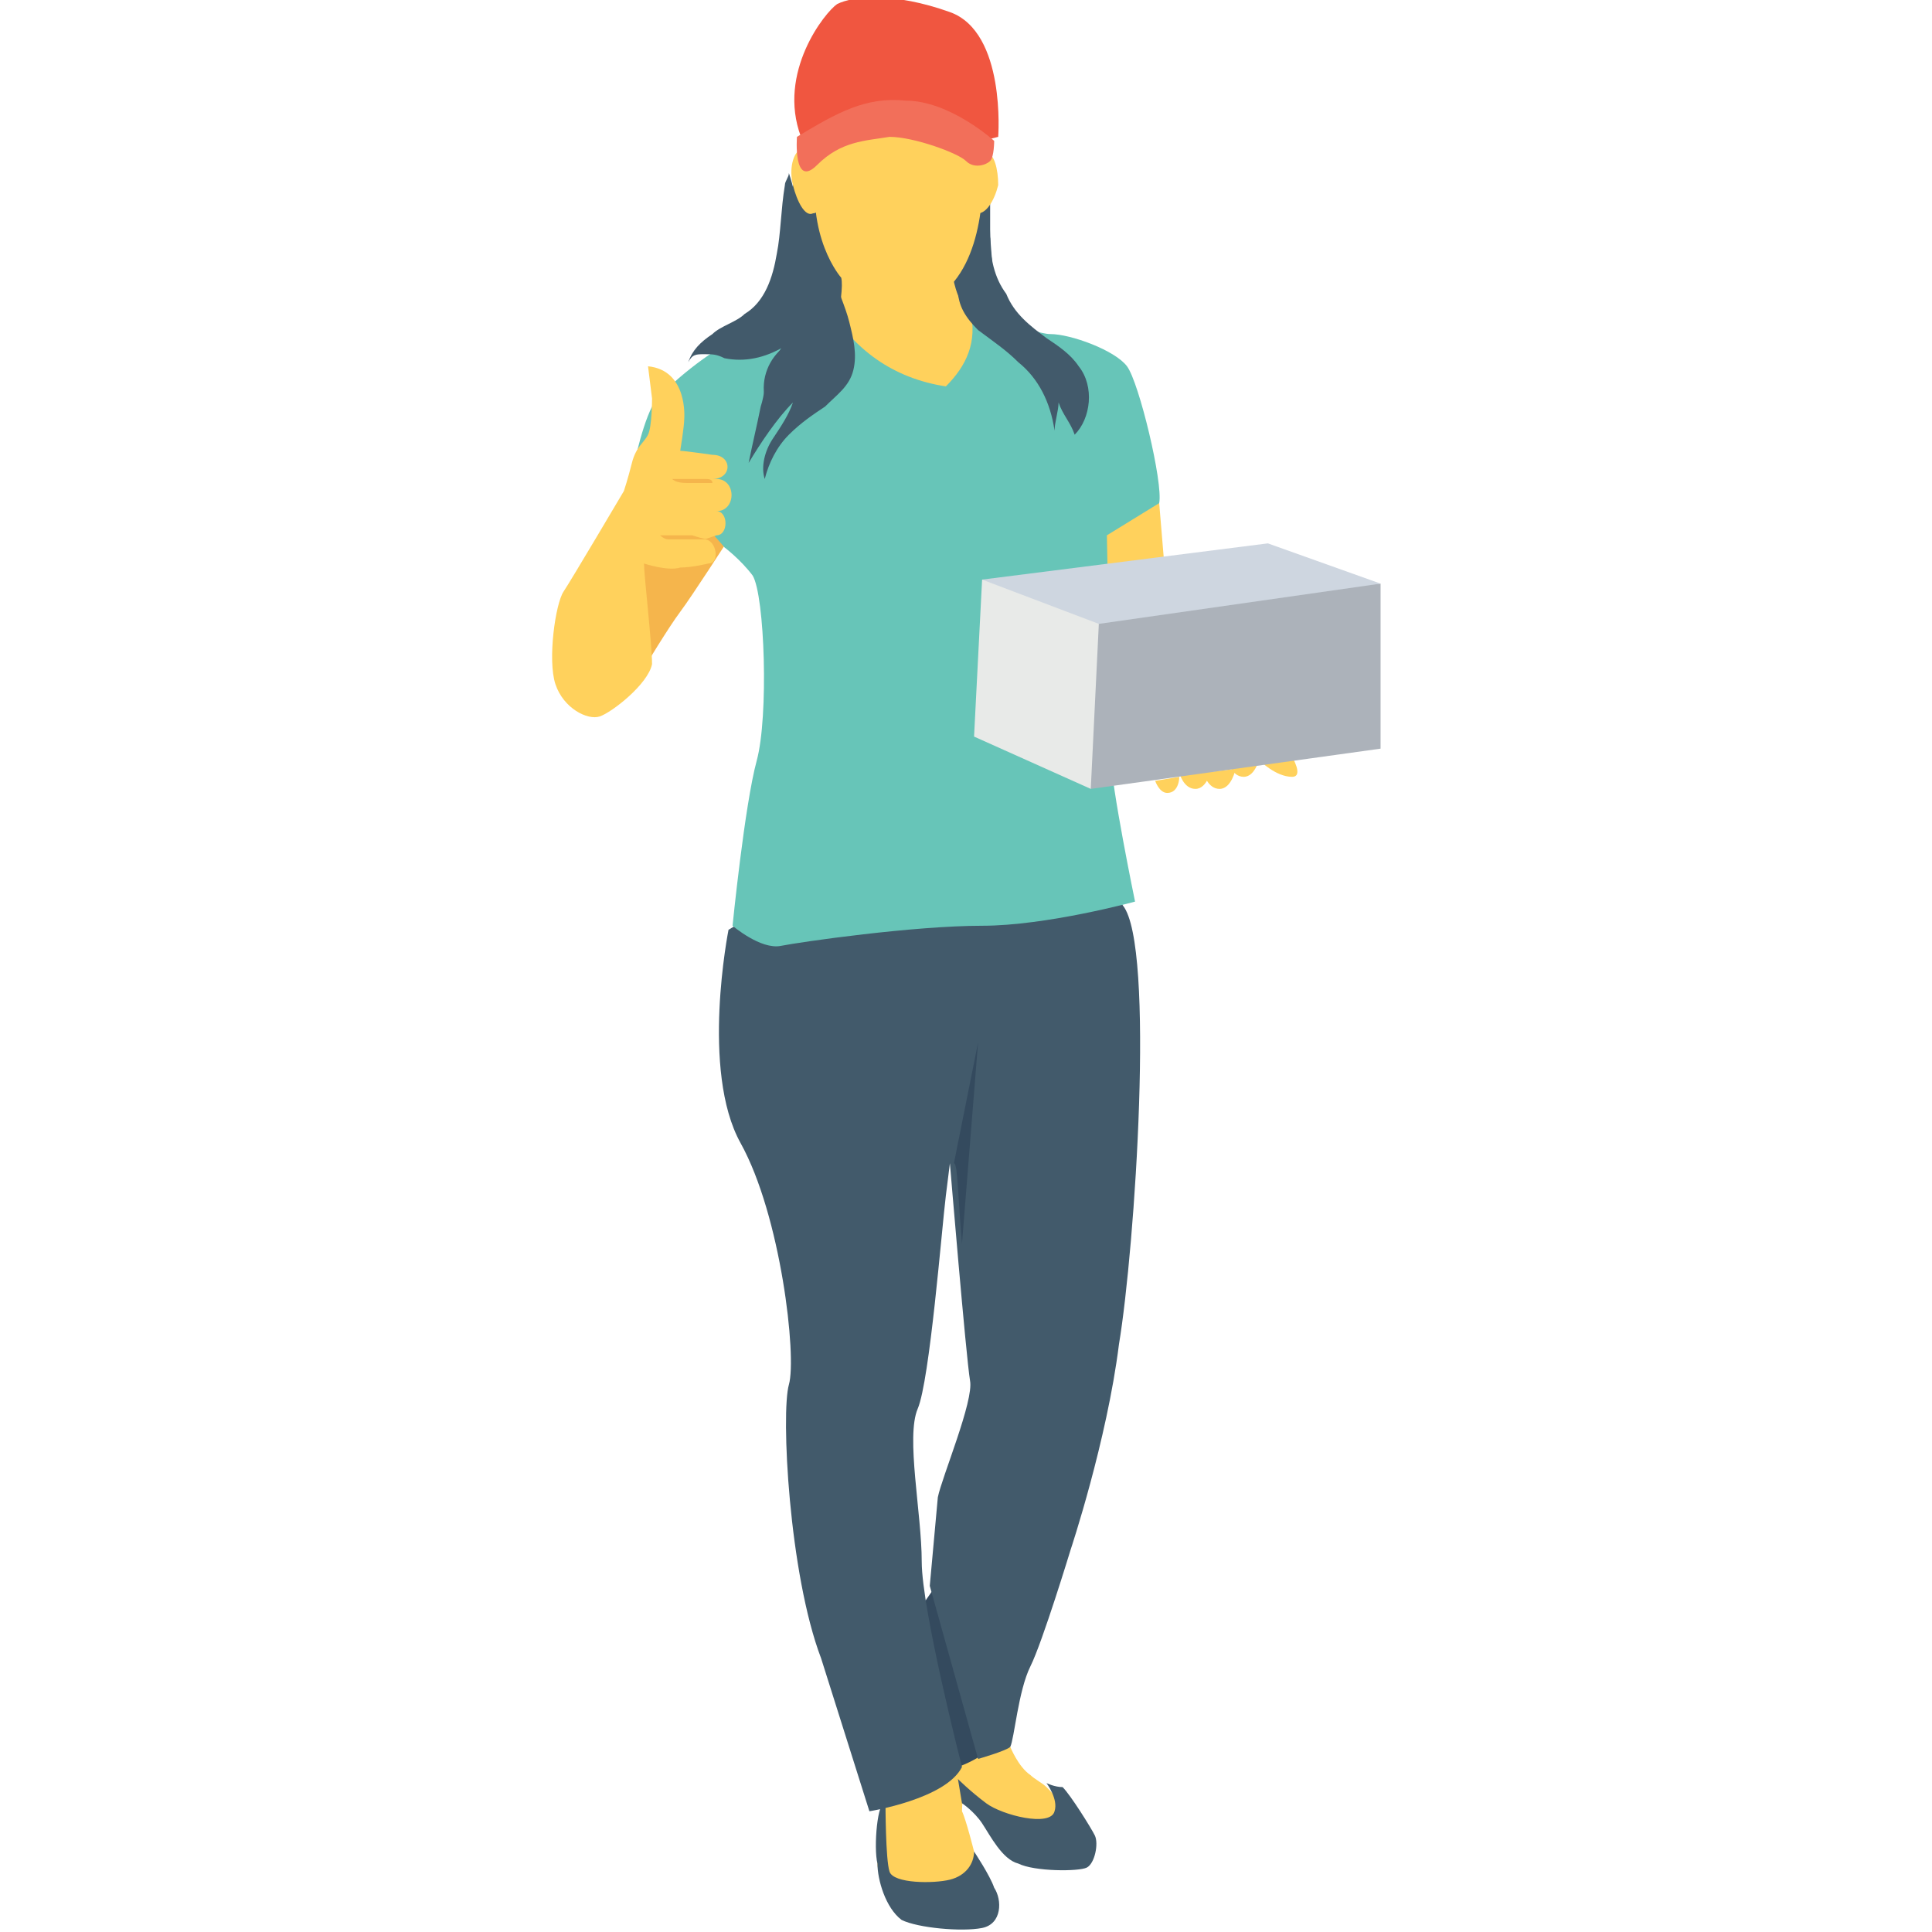 <?xml version="1.0" encoding="utf-8"?>
<!-- Generator: Adobe Illustrator 18.0.0, SVG Export Plug-In . SVG Version: 6.00 Build 0)  -->
<!DOCTYPE svg PUBLIC "-//W3C//DTD SVG 1.1//EN" "http://www.w3.org/Graphics/SVG/1.1/DTD/svg11.dtd">
<svg version="1.1" id="Layer_1" xmlns="http://www.w3.org/2000/svg" xmlns:xlink="http://www.w3.org/1999/xlink" x="0px" y="0px"
	 viewBox="0 0 48 48" enable-background="new 0 0 48 48" xml:space="preserve">
<g>
	<g>
		<g>
			<g>
				<path fill="#FFD15C" d="M28.7,19.4c0,0,0.1,0.3,0.3,0.3c0.3,0,0.3-0.4,0.3-0.4L28.7,19.4z"/>
			</g>
		</g>
		<g>
			<g>
				<path fill="#FFD15C" d="M29.3,19.2c0,0,0.1,0.4,0.4,0.4c0.3,0,0.4-0.5,0.4-0.5L29.3,19.2z"/>
			</g>
		</g>
		<g>
			<g>
				<path fill="#FFD15C" d="M29.9,19.2c0,0,0.1,0.4,0.4,0.4c0.3,0,0.4-0.5,0.4-0.5L29.9,19.2z"/>
			</g>
		</g>
		<g>
			<g>
				<path fill="#FFD15C" d="M30.5,18.9c0,0,0.1,0.4,0.4,0.4s0.4-0.5,0.4-0.5L30.5,18.9z"/>
			</g>
		</g>
	</g>
	<g>
		<g>
			<path fill="#FFD15C" d="M31.3,18.9c0,0,0.4,0.4,0.8,0.4c0.3,0,0-0.5,0-0.5L31.3,18.9z"/>
		</g>
	</g>
	<g>
		<g>
			<g>
				<path fill="#FFD15C" d="M28.8,12.5l0.2,2.4l1.8,2.2l-3-0.1l-2-2.4C25.7,14.6,27,11.2,28.8,12.5z"/>
			</g>
		</g>
		<g>
			<g>
				<g>
					<g>
						<path fill="#425A6B" d="M20.6,4.1l-0.9,0.2l0,2.3c0.4,1.8,1.1,2.1,2.1,0.9L22.2,5L20.6,4.1z"/>
					</g>
				</g>
				<g>
					<g>
						<path fill="#425A6B" d="M24.6,4.3c0,0,0,1,0,1.4c0,0.4,0.1,1.3,0.1,1.3L25,7.7l-1.1,0.4c0,0-2.2-2.2-2.1-2.4
							C21.8,5.5,24.4,4.2,24.6,4.3z"/>
					</g>
				</g>
			</g>
			<g>
				<g>
					<path fill="#FFD15C" d="M24.4,3.9c0,0,0.2,2-0.7,3.1c0,0,0.2,1.1,1.2,1.6l-1.5,2l-2.8-1.7c0,0,0.4-1.6,0.3-2c0,0-0.9-1-0.6-2.9
						c0.3-1.8,2.8-1.8,2.8-1.8L24.4,3.9z"/>
				</g>
			</g>
			<g>
				<path fill="#FFD15C" d="M24.3,47.2L24.2,46c0,0-0.2-0.8-0.3-1c0-0.3,0.1-0.7,0-1c-0.1-0.3-0.4-0.3-0.4-0.3l-1.6,1.1
					c0,0-0.1,1.2-0.1,1.5c0,0.3,0.3,0.6,0.3,0.6L24.3,47.2z"/>
			</g>
			<g>
				<g>
					<path fill="#FFD15C" d="M25.9,45.4c-0.7,0.1-1.3-0.2-1.5-0.3c-0.2-0.1-0.7-1-0.7-1s0.2-0.7,0.7-0.8c0.5-0.1,0.7,0.1,0.7,0.1
						s0.2,0.5,0.5,0.7c0.1,0.1,0.3,0.2,0.4,0.3c0.2,0.2,0.4,0.4,0.3,0.7C26.3,45.2,26.2,45.4,25.9,45.4z"/>
				</g>
			</g>
			<g>
				<g>
					<path fill="#344A5E" d="M23.6,38.9l-0.7,1l0.9,4c0,0,0.3-0.1,0.6-0.3c0.3-0.1,0.6-0.5,0.6-0.5L23.6,38.9z"/>
				</g>
			</g>
			<g>
				<g>
					<g>
						<path fill="#425A6B" d="M27.8,33.4c-0.3,2.4-1.2,5.1-1.2,5.1s-0.7,2.3-1,2.9c-0.3,0.6-0.4,1.8-0.5,2c-0.1,0.1-0.8,0.3-0.8,0.3
							l-1.2-4.3l0.2-2.2c0.1-0.5,0.9-2.4,0.8-2.9c-0.1-0.6-0.5-5.4-0.5-5.4s0,0-0.1,0.8c-0.1,0.8-0.4,4.6-0.7,5.3
							c-0.3,0.7,0.1,2.6,0.1,3.8c0,1.2,1,5.1,1,5.1c-0.4,0.8-2.3,1.1-2.3,1.1l-1.2-3.8c-0.8-2.1-1-6.1-0.8-6.8
							c0.2-0.7-0.2-4.2-1.2-6c-1-1.8-0.3-5.3-0.3-5.3l1.5-0.9c0,0,7.7-0.8,8.3,0.3C28.7,23.5,28.2,31,27.8,33.4z"/>
					</g>
				</g>
				<g>
					<g>
						<path fill="#344A5E" d="M23.9,30.9l0.4-5l-0.6,3C23.8,28.9,23.8,29.8,23.9,30.9z"/>
					</g>
				</g>
			</g>
			<g>
				<g>
					<path fill="#F5B54C" d="M18.1,13.4c0,0-0.9,1.4-1.2,1.8c-0.3,0.4-0.9,1.4-0.9,1.4l-0.4-2.9l1.9-1.1L18.1,13.4z"/>
				</g>
			</g>
			<g>
				<g>
					<g>
						<path fill="#FFD15C" d="M24.8,4.6c-0.1,0.4-0.3,0.7-0.5,0.7C24,5.3,23.9,5,24,4.6c0.1-0.4,0.3-0.8,0.5-0.8
							C24.7,3.8,24.8,4.2,24.8,4.6z"/>
					</g>
				</g>
				<g>
					<g>
						<path fill="#FFD15C" d="M19.7,4.6C19.8,5,20,5.4,20.2,5.3c0.2,0,0.3-0.4,0.3-0.8c-0.1-0.4-0.3-0.8-0.6-0.8
							C19.7,3.8,19.6,4.2,19.7,4.6z"/>
					</g>
				</g>
			</g>
			<g>
				<g>
					<path fill="#67C5B8" d="M23.5,9.6c0.5-0.5,0.8-1.1,0.6-1.9c-0.1-0.2,1.5,0.6,2,0.6c0.5,0,1.6,0.4,1.9,0.8
						c0.3,0.4,0.9,2.9,0.8,3.4l-1.3,0.8c0,0,0.1,4.8,0.1,5.5c0,0.7,0.6,3.6,0.6,3.6S26,23,24.4,23c-1.7,0-4.5,0.4-5,0.5
						S18.2,23,18.2,23s0.3-3,0.6-4.1c0.3-1.1,0.2-4.1-0.1-4.6c-0.3-0.4-0.7-0.7-0.7-0.7s-1.4-1.7-2.3-1.8c0,0,0.2-1.1,0.5-1.7
						c0.3-0.5,1.6-1.5,2-1.6c0.4-0.1,1.6-0.6,1.9-0.8c0.3-0.2,0.4-0.2,0.4-0.2C21.2,8.7,22.2,9.4,23.5,9.6z"/>
				</g>
			</g>
			<g>
				<g>
					<g>
						<polygon fill="#E8EAE8" points="25.7,14.4 24.4,14.4 24.2,18.3 27.1,19.6 29.2,16.7 						"/>
					</g>
				</g>
				<g>
					<g>
						<polygon fill="#ACB2BA" points="27.1,14.8 27.3,15.5 27.1,19.6 34.3,18.6 34.3,14.5 						"/>
					</g>
				</g>
			</g>
			<g>
				<g>
					<polygon fill="#CED6E0" points="24.4,14.4 27.3,15.5 34.3,14.5 31.5,13.5 					"/>
				</g>
			</g>
			<g>
				<g>
					<path fill="#425A6B" d="M19.8,5.3c0-0.3-0.1-0.7-0.2-1c0,0.1-0.1,0.2-0.1,0.3c-0.1,0.6-0.1,1.2-0.2,1.7
						c-0.1,0.6-0.3,1.2-0.8,1.5c-0.2,0.2-0.6,0.3-0.8,0.5c-0.3,0.2-0.5,0.4-0.6,0.7c0.1-0.2,0.2-0.2,0.4-0.2c0.2,0,0.3,0,0.5,0.1
						c0.5,0.1,1,0,1.5-0.3c-0.4,0.3-0.6,0.8-0.5,1.3c0-0.4,0.3-0.7,0.7-1c0.3-0.2,0.7-0.4,0.9-0.8c0.1-0.3,0.2-0.6,0.1-0.9
						C20.1,6.8,19.9,6.1,19.8,5.3z"/>
				</g>
			</g>
			<g>
				<g>
					<path fill="#425A6B" d="M23.8,7.2c0,0.4,0.2,0.7,0.5,1C24.7,8.5,25,8.7,25.3,9c0.5,0.4,0.8,1,0.9,1.7c0-0.2,0.1-0.5,0.1-0.7
						c0.1,0.3,0.3,0.5,0.4,0.8c0.4-0.4,0.5-1.2,0.1-1.7c-0.2-0.3-0.5-0.5-0.8-0.7c-0.4-0.3-0.8-0.6-1-1.1c-0.3-0.4-0.4-0.9-0.4-1.4
						c-0.1,0.5-0.4,1-0.8,1.3"/>
				</g>
			</g>
			<g>
				<g>
					<path fill="#F05640" d="M24.4,3.5l0.4-0.1c0,0,0.2-2.6-1.2-3.1c-1.4-0.5-2.4-0.4-2.8-0.2c-0.3,0.2-1.5,1.7-0.9,3.3l2.7-0.6
						L24.4,3.5z"/>
				</g>
			</g>
			<g>
				<g>
					<path fill="#F26F5A" d="M19.8,3.4c0,0-0.1,1.3,0.5,0.7c0.6-0.6,1.2-0.6,1.8-0.7C22.7,3.4,23.8,3.8,24,4c0.2,0.2,0.5,0.1,0.6,0
						c0.1-0.1,0.1-0.5,0.1-0.5s-1.1-1-2.2-1C21.5,2.4,20.8,2.8,19.8,3.4z"/>
				</g>
			</g>
			<g>
				<path fill="#425A6B" d="M20.7,6.8C20.8,7.2,21,7.6,21.1,8c0.1,0.4,0.2,0.8,0.1,1.2c-0.1,0.4-0.4,0.6-0.7,0.9
					c-0.3,0.2-0.6,0.4-0.9,0.7c-0.3,0.3-0.5,0.7-0.6,1.1c-0.1-0.3,0-0.7,0.2-1c0.2-0.3,0.4-0.6,0.5-0.9c-0.4,0.4-0.8,1-1.1,1.5
					c0.1-0.5,0.2-0.9,0.3-1.4c0.1-0.3,0.1-0.6,0.2-0.9c0.2-0.4,0.4-0.7,0.6-1C20,7.7,20.1,7.3,20,7"/>
			</g>
			<g>
				<g>
					<path fill="#FFD15C" d="M16,14c0,0,0.6,0.2,0.9,0.1c0.3,0,0.7-0.1,0.7-0.1c0.3,0,0.2-0.6-0.1-0.6l0.3-0.1c0.3,0,0.3-0.6,0-0.6
						c0.5,0,0.5-0.8,0-0.8h-0.1c0.5,0,0.5-0.6,0-0.6c0,0-0.7-0.1-0.8-0.1c0,0,0.1-0.6,0.1-0.8c0,0,0.1-1.2-0.9-1.3l0.1,0.8
						c0,0,0,0.7-0.1,0.9c-0.1,0.2-0.3,0.3-0.4,0.7c-0.1,0.4-0.2,0.7-0.2,0.7s-1.3,2.2-1.5,2.5c-0.2,0.3-0.4,1.7-0.2,2.3
						c0.2,0.6,0.8,0.9,1.1,0.8c0.3-0.1,1.2-0.8,1.3-1.3C16.2,16,16,14.3,16,14z"/>
				</g>
			</g>
			<g>
				<g>
					<g>
						<path fill="#F5B54C" d="M17.6,13.4c0,0-0.1,0-0.2,0c-0.1,0-0.2,0-0.4,0c-0.1,0-0.1,0-0.2,0c-0.1,0-0.1,0-0.2,0
							c-0.1,0-0.2-0.1-0.2-0.1s0,0,0,0c0,0,0.1,0,0.1,0c0.1,0,0.2,0,0.3,0c0.1,0,0.3,0,0.4,0C17.5,13.4,17.6,13.4,17.6,13.4z"/>
					</g>
				</g>
				<g>
					<g>
						<path fill="#F5B54C" d="M17.9,12.7c0,0-0.1,0-0.2,0c-0.1,0-0.3,0-0.4,0c-0.1,0-0.3,0-0.4,0c-0.1,0-0.2,0-0.2,0s0.1,0,0.2,0
							c0.1,0,0.3,0,0.4,0c0.1,0,0.3,0,0.4,0C17.8,12.7,17.9,12.7,17.9,12.7z"/>
					</g>
				</g>
				<g>
					<g>
						<path fill="#F5B54C" d="M17.7,12C17.7,12,17.7,12,17.7,12c-0.1,0-0.1,0-0.2,0c-0.1,0-0.3,0-0.4,0c-0.1,0-0.3,0-0.4-0.1
							c-0.1,0-0.2,0-0.2,0s0.1,0,0.2,0c0.1,0,0.3,0,0.4,0c0.1,0,0.3,0,0.4,0C17.6,11.9,17.7,11.9,17.7,12C17.7,12,17.7,12,17.7,12z"
							/>
					</g>
				</g>
			</g>
			<g>
				<g>
					<path fill="#425A6B" d="M26,44.3c0,0,0.3,0.4,0.2,0.7c-0.1,0.4-1.3,0.1-1.7-0.2c-0.4-0.3-0.7-0.6-0.7-0.6l0.1,0.6
						c0,0,0.3,0.2,0.5,0.5c0.2,0.3,0.5,0.9,0.9,1c0.4,0.2,1.5,0.2,1.7,0.1c0.2-0.1,0.3-0.6,0.2-0.8c-0.1-0.2-0.6-1-0.8-1.2
						C26.2,44.4,26,44.3,26,44.3z"/>
				</g>
			</g>
			<g>
				<g>
					<path fill="#425A6B" d="M22,44.8c0,0,0,1.4,0.1,1.7c0.1,0.3,1.1,0.3,1.5,0.2c0.4-0.1,0.6-0.4,0.6-0.7c0,0,0.4,0.6,0.5,0.9
						c0.2,0.3,0.2,0.9-0.3,1c-0.5,0.1-1.6,0-2-0.2c-0.4-0.3-0.6-1-0.6-1.4C21.7,45.9,21.8,44.7,22,44.8z"/>
				</g>
			</g>
		</g>
	</g>
</g>
</svg>
